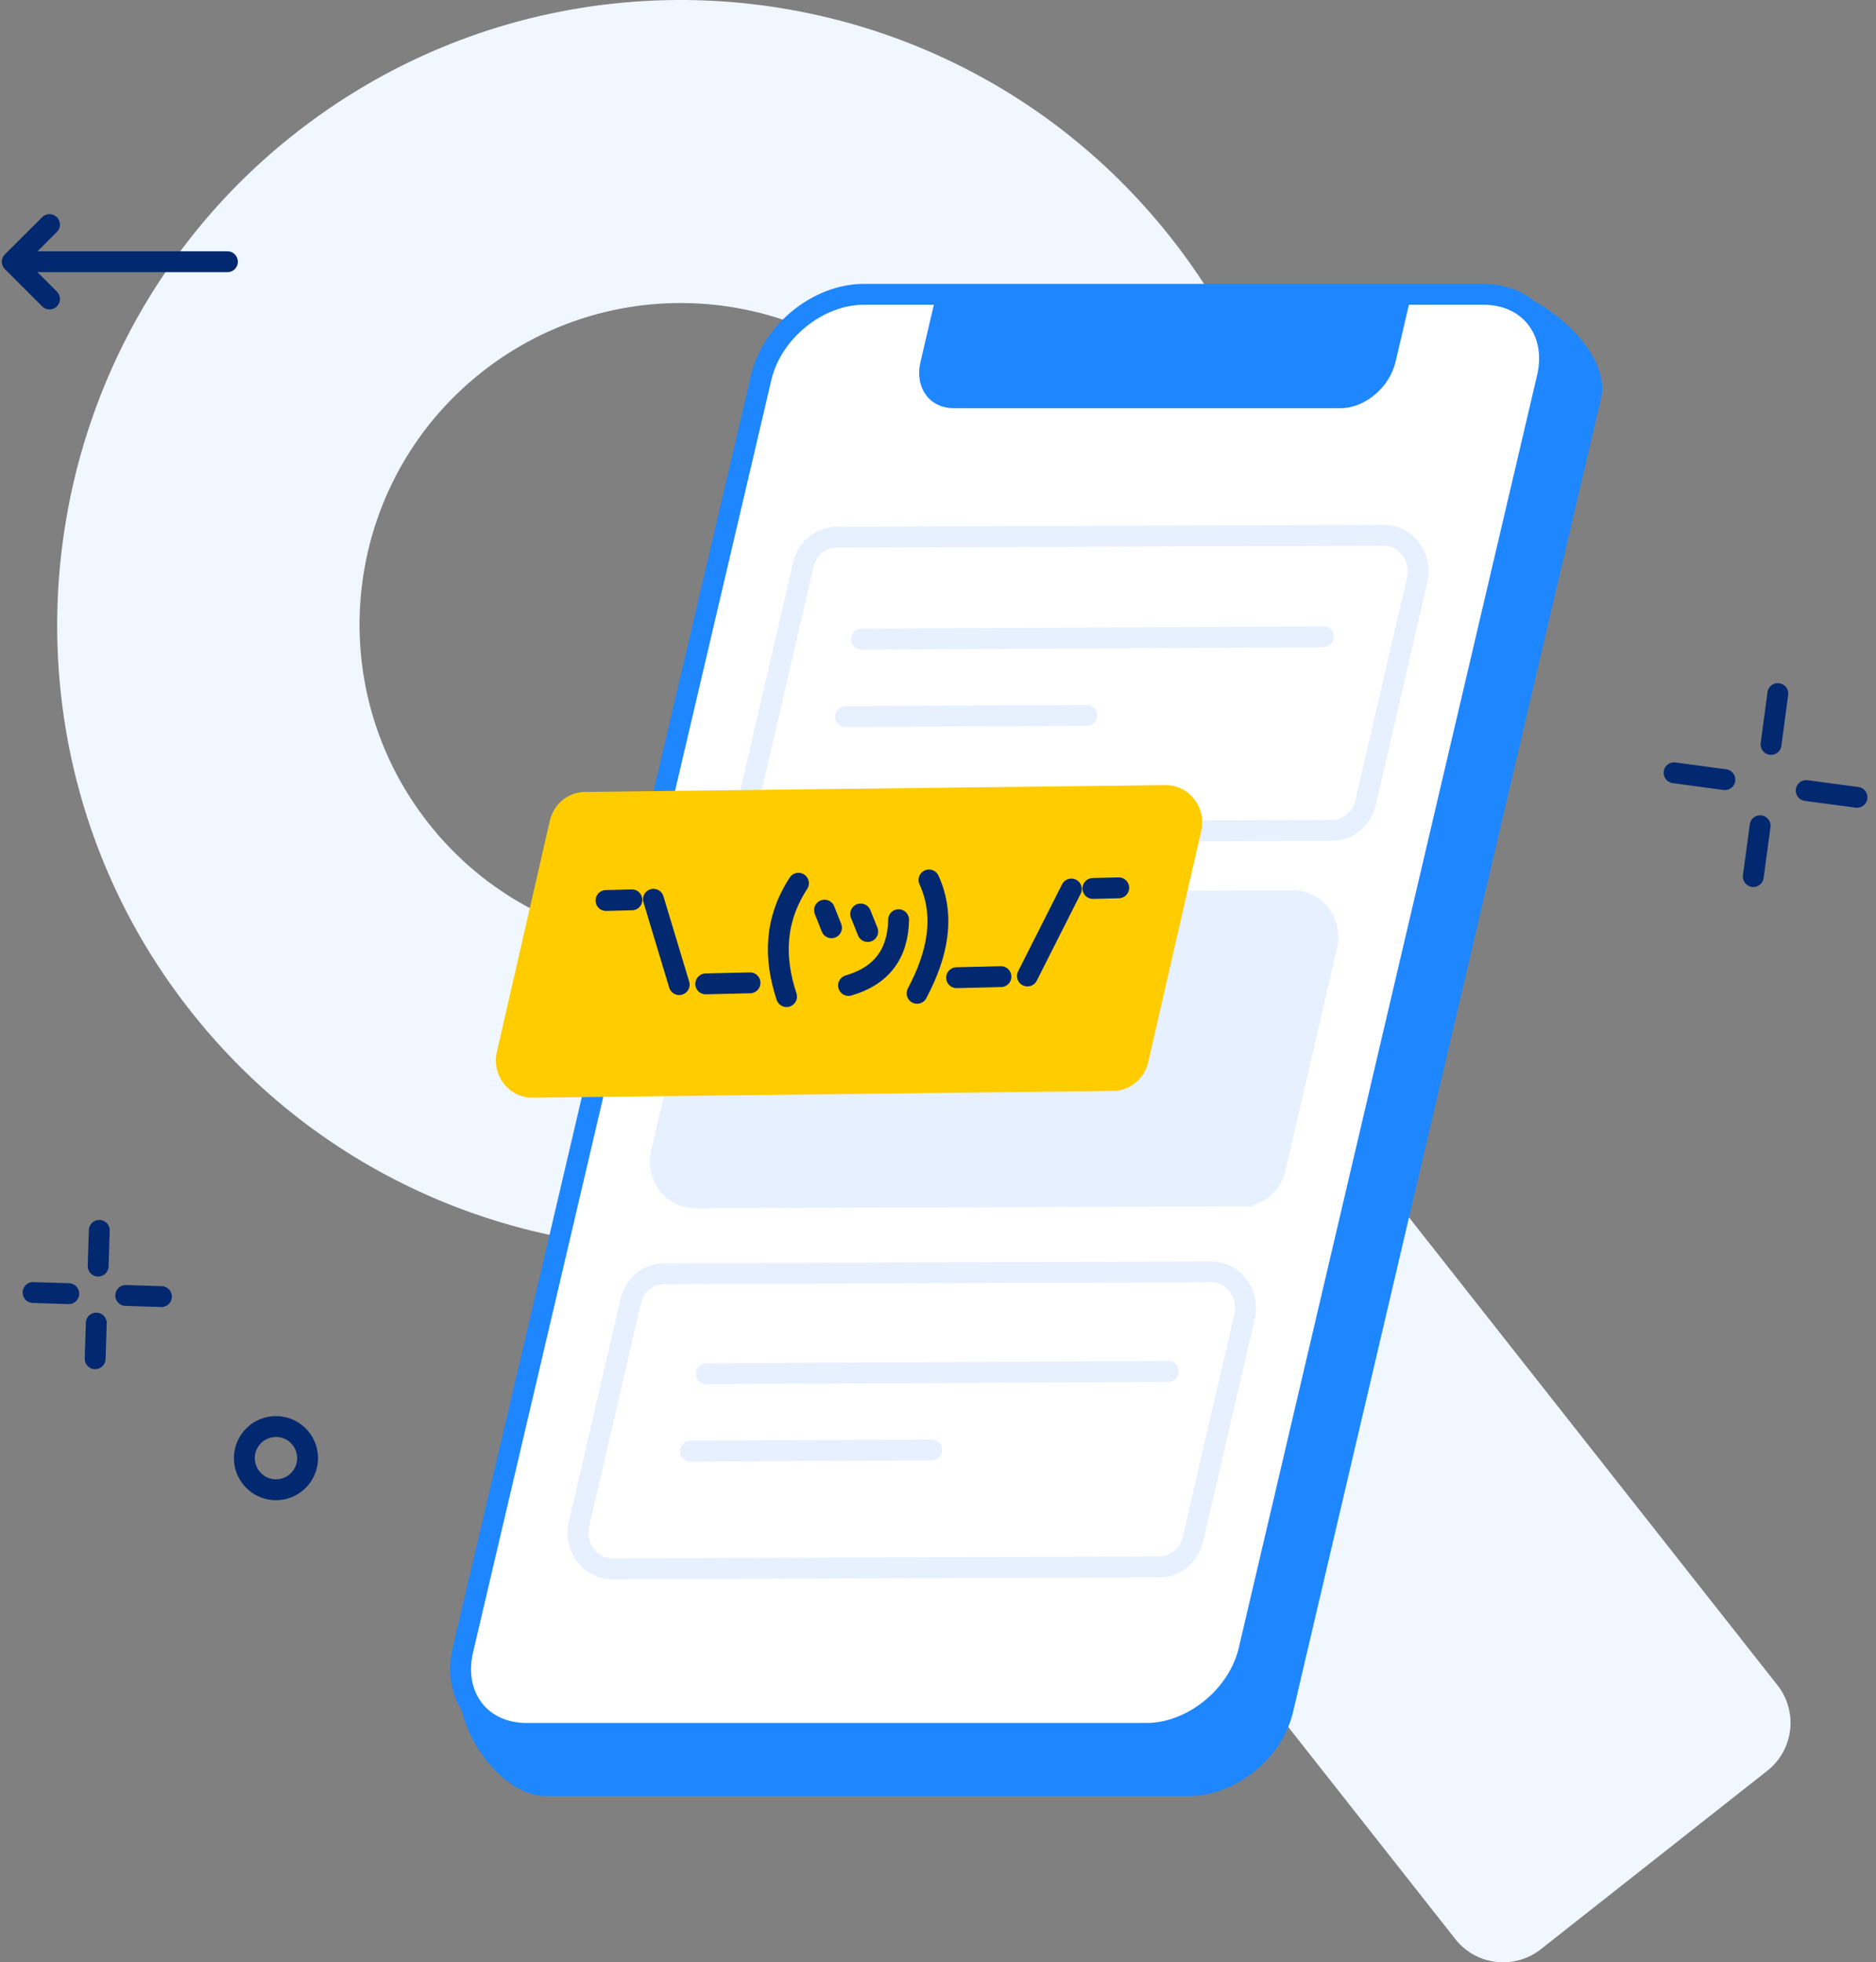 <svg width="153" height="160" fill="none" xmlns="http://www.w3.org/2000/svg"><rect width="100%" height="100%" fill="#808080" stroke="none"/><path d="M95.51 19.404C77.959-2.87 45.55-6.54 23.45 11.376 2.268 28.544-1.566 59.743 14.84 81.523c14.683 19.488 40.495 25.376 61.659 15.788a4.368 4.368 0 015.23 1.269l3.345 4.246a2.833 2.833 0 01-.472 3.98 4.97 4.97 0 00-.826 6.986l34.911 44.312a4.97 4.97 0 006.986.826l18.459-14.544a4.97 4.97 0 00.826-6.987l-34.91-44.311a4.971 4.971 0 00-6.987-.826 2.832 2.832 0 01-3.98-.471l-3.344-4.247a4.368 4.368 0 01-.006-5.387c14.043-18.046 14.567-43.98-.221-62.753zm-60.565 47.72c-8.953-11.366-6.999-27.841 4.369-36.794 11.367-8.953 27.842-6.999 36.795 4.368 8.953 11.368 6.998 27.843-4.369 36.796s-27.842 6.998-36.795-4.37z" fill="#F1F7FF"/><path d="M1.733 21.342h16.813M4.037 24.378L1 21.342l3.037-3.031M7.853 107.881l-.093 2.909M8.097 100.324l-.093 2.909M10.256 105.63l2.908.093M2.698 105.391l2.91.093M143.55 67.33l-.558 4.141M144.993 56.555l-.553 4.142M147.308 64.46l4.142.553M136.534 63.012l4.142.558M22.507 121.471a2.577 2.577 0 100-5.154 2.577 2.577 0 000 5.154z" stroke="#02286F" stroke-width="1.701" stroke-miterlimit="10" stroke-linecap="round" stroke-linejoin="round"/><path d="M96.952 146.451H44.52c-3.805 0-7.79-5.841-6.906-9.622L61.978 31.295c.884-3.781 5.794-7.737 9.604-7.737h50.135c3.805 0 9.75 5.096 8.866 8.877L105.452 139.61c-.885 3.775-4.695 6.841-8.5 6.841z" fill="#1E87FF"/><path d="M93.491 141.338H42.938c-3.74 0-6.062-3.031-5.19-6.778L62.084 30.777C62.96 27.037 66.708 24 70.448 24h50.554c3.741 0 6.062 3.03 5.189 6.777L101.857 134.56c-.879 3.747-4.625 6.778-8.366 6.778z" fill="#fff" stroke="#1E87FF" stroke-width="1.701" stroke-miterlimit="10"/><path d="M76.359 24.006l-1.286 5.498c-.489 2.088.721 3.78 2.71 3.78h31.549c1.984 0 3.991-1.692 4.485-3.78l1.286-5.498H76.359z" fill="#1E87FF"/><path d="M94.561 127.76l-44.62.157c-1.814 0-3.152-1.786-2.722-3.636l4.218-18.185c.308-1.315 1.431-2.24 2.723-2.24l44.62-.157c1.814 0 3.152 1.786 2.722 3.636l-4.218 18.185c-.308 1.315-1.431 2.24-2.723 2.24z" stroke="#E6F0FF" stroke-width="1.701" stroke-miterlimit="10"/><path d="M57.61 112.012l37.667-.192M56.306 118.324l19.68-.098M70.262 52.116l37.668-.192M68.959 58.428l19.68-.1" stroke="#E6F0FF" stroke-width="1.701" stroke-miterlimit="10" stroke-linecap="round" stroke-linejoin="round"/><path d="M101.281 97.51l-44.62.156c-1.815 0-3.153-1.786-2.723-3.636l4.218-18.185c.308-1.315 1.431-2.24 2.723-2.24l44.619-.157c1.815 0 3.153 1.786 2.723 3.636l-4.218 18.185c-.308 1.315-1.431 2.24-2.722 2.24z" fill="#E6F0FF" stroke="#E6F0FF" stroke-width="1.701" stroke-miterlimit="10"/><path d="M108.64 67.706l-44.62.157c-1.815 0-3.153-1.785-2.722-3.635l4.217-18.186c.309-1.315 1.431-2.24 2.723-2.24l44.62-.157c1.815 0 3.153 1.786 2.722 3.636l-4.218 18.186c-.308 1.314-1.431 2.24-2.722 2.24z" stroke="#E6F0FF" stroke-width="1.701" stroke-miterlimit="10"/><path d="M90.775 88.952l-47.337.552c-1.925.018-3.362-1.82-2.915-3.74l4.323-18.855c.314-1.36 1.5-2.327 2.868-2.338l47.336-.553c1.926-.017 3.363 1.821 2.915 3.74l-4.323 18.855c-.314 1.361-1.5 2.327-2.867 2.339z" fill="#FC0"/><path d="M81.635 79.632l-3.618.087M75.765 71.75c1.338 2.937.727 6.044-.971 9.243M83.794 79.58l3.583-7.092M91.24 72.39l-2.106.052M57.557 80.225l3.612-.087M65.12 72.017c-1.967 3.02-2.007 6.108-.972 9.244M55.393 80.284l-2.1-6.958M49.424 73.425l2.112-.052M67.243 74.21l.57 1.437M70.192 74.524l.576 1.431M69.203 80.354c2.682-.78 4.037-2.566 4.084-5.364" stroke="#02286F" stroke-width="1.701" stroke-miterlimit="10" stroke-linecap="round" stroke-linejoin="round"/></svg>
